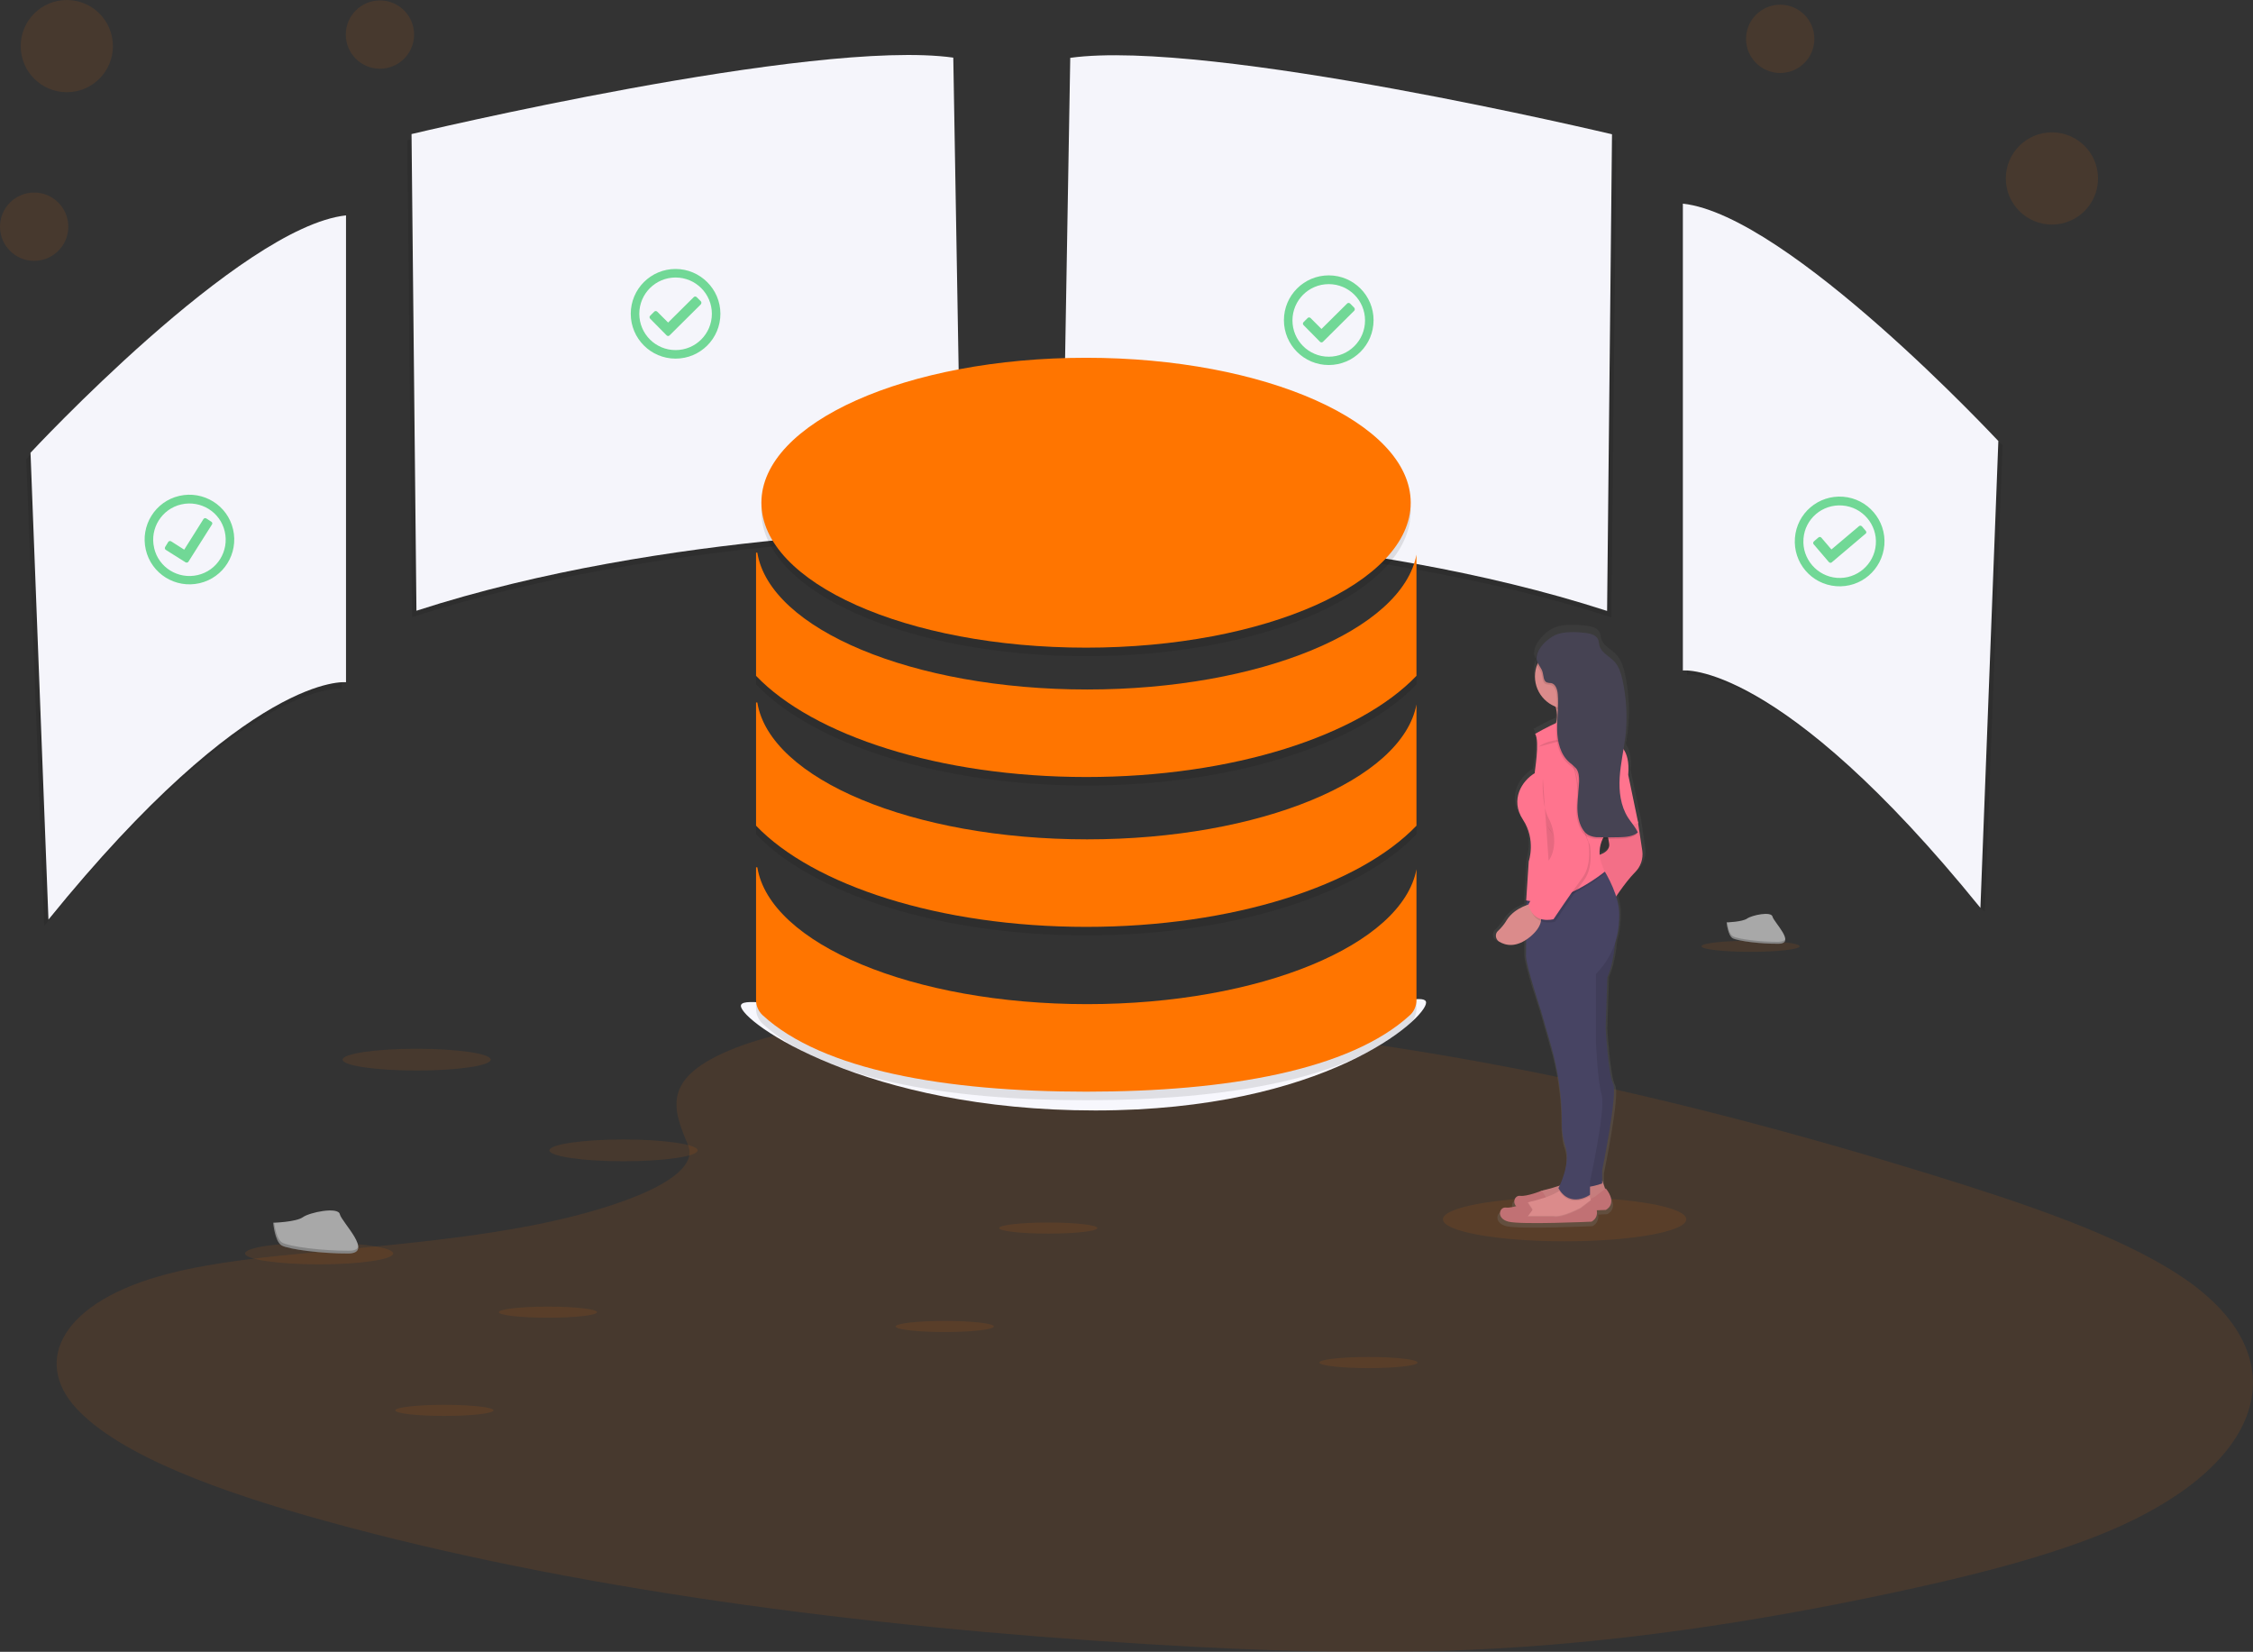 <?xml version="1.0" encoding="utf-8"?>
<!-- Generator: Adobe Illustrator 23.0.4, SVG Export Plug-In . SVG Version: 6.00 Build 0)  -->
<svg version="1.1" id="Layer_1" xmlns="http://www.w3.org/2000/svg" xmlns:xlink="http://www.w3.org/1999/xlink" x="0px" y="0px"
	 viewBox="0 0 1055.5 773.8" style="enable-background:new 0 0 1055.5 773.8;" xml:space="preserve">
<rect x="0" y="0" width="1055.5" height="773.8" fill="#333333" stroke="none"/>
<style type="text/css">
	.st0{opacity:0.1;fill:#FF7500;enable-background:new    ;}
	.st1{opacity:0.1;enable-background:new    ;}
	.st2{fill:#F5F5FB;}
	.st3{fill:#F7F7FD;}
	.st4{opacity:0.1;}
	.st5{fill:#FF7500;}
	.st6{fill:url(#SVGID_1_);}
	.st7{fill:#DB8B8B;}
	.st8{fill:#C17174;}
	.st9{fill:#474463;}
	.st10{fill:#FF748E;}
	.st11{opacity:5.000000e-02;enable-background:new    ;}
	.st12{fill:#464353;}
	.st13{fill:#A8A8A8;}
	.st14{opacity:0.2;enable-background:new    ;}
	.st15{opacity:0.7;fill:#3ACC6C;enable-background:new    ;}
</style>
<title>server status</title>
<path class="st0" d="M344.3,491c34.9-13.7,89.7-16.5,139.6-15.4c156.7,3.4,298.1,36.8,420.4,74.5c44.3,13.7,87.9,28.4,116.6,47.2
	c58.5,38.3,41.2,91.4-40.2,122.9c-27.7,10.7-61.2,19-95.7,26.3c-61.3,13-127.4,23.4-196.9,26.4c-49.6,2.1-99.8,0.4-149.1-2.6
	c-137.7-8.3-272.9-26.4-386.2-57.7c-49.7-13.7-96.5-30.7-117-52.8s-7.4-50.2,43.4-63.2c21-5.4,46.1-7.9,70.7-10.2
	c36.2-3.4,72.9-6.7,105.5-13.6c33.7-7.1,73.6-20.8,66.9-36.5C315.2,519.5,309.4,504.7,344.3,491z"/>
<path class="st1" d="M503.4,30.1l-3.8,221c0,0,137.9,0,255.3,38.1l2.3-223.3C757.1,65.9,568.9,21,503.4,30.1z"/>
<path class="st2" d="M501.4,27.1l-3.8,221c0,0,137.9,0,255.3,38.1l2.3-223.3C755.1,62.9,566.9,18,501.4,27.1z"/>
<path class="st1" d="M444.6,30l3.8,221c0,0-137.9,0-255.3,38.1l-2.3-223.3C190.9,65.8,379.1,20.8,444.6,30z"/>
<path class="st2" d="M446.6,27l3.8,221c0,0-137.9,0-255.3,38.1l-2.3-223.3C192.9,62.8,381.1,17.8,446.6,27z"/>
<path class="st1" d="M790.4,97.4v218.7c0,0,45-5.3,139.4,111.2l8.4-218.7C938.2,208.7,839.9,102.8,790.4,97.4z"/>
<path class="st2" d="M788.4,95.4v218.7c0,0,45-5.3,139.4,111.2l8.4-218.7C936.2,206.7,837.9,100.8,788.4,95.4z"/>
<path class="st1" d="M160.1,103.9v218.7c0,0-45-5.3-139.4,111.2l-8.4-218.7C12.2,215.2,110.5,109.3,160.1,103.9z"/>
<path class="st2" d="M162.1,100.9v218.7c0,0-45-5.3-139.4,111.2l-8.4-218.7C14.2,212.2,112.5,106.3,162.1,100.9z"/>
<path class="st3" d="M668.1,469.7c0,7.5-47.3,50.5-155,50.5s-166-41.5-166-49s60.3,11,168,11S668.1,462.2,668.1,469.7z"/>
<ellipse class="st0" cx="195.2" cy="496.4" rx="34.7" ry="5.1"/>
<ellipse class="st0" cx="292.1" cy="538.9" rx="34.7" ry="5.1"/>
<ellipse class="st0" cx="149.5" cy="587.2" rx="34.7" ry="5.1"/>
<ellipse class="st0" cx="491.1" cy="575.3" rx="23" ry="2.6"/>
<ellipse class="st0" cx="820.1" cy="443.3" rx="23" ry="2.6"/>
<ellipse class="st0" cx="641.1" cy="638.3" rx="23" ry="2.6"/>
<ellipse class="st0" cx="442.6" cy="621.4" rx="23" ry="2.6"/>
<ellipse class="st0" cx="256.7" cy="614.7" rx="23" ry="2.6"/>
<ellipse class="st0" cx="208.2" cy="660.7" rx="23" ry="2.6"/>
<g class="st4">
	<ellipse cx="508.8" cy="239.5" rx="152.1" ry="67.9"/>
	<path d="M663.6,263.8c-6.7,35.4-73.2,63.2-154.3,63.2c-81.8,0-148.7-28.3-154.5-64.1h-0.6v57.7c26.7,27.9,85.9,47.4,154.7,47.4
		s127.9-19.4,154.7-47.4V263.8z"/>
	<path d="M663.6,334c-6.7,35.4-73.2,63.2-154.3,63.2c-81.8,0-148.7-28.3-154.5-64.1h-0.6v57.7c26.7,27.9,85.9,47.4,154.7,47.4
		s127.9-19.4,154.7-47.4V334z"/>
	<path d="M663.6,411.2c-6.7,35.4-73.2,63.2-154.3,63.2c-81.8,0-148.7-28.3-154.5-64.1h-0.6v62.2c0,2.7,1.1,5.2,3.1,7.1
		c28,25.7,85.4,35.8,151.6,35.8s123.5-10.1,151.6-35.8c2-1.8,3.1-4.4,3.1-7.1V411.2z"/>
</g>
<ellipse class="st5" cx="508.8" cy="235.5" rx="152.1" ry="67.9"/>
<path class="st5" d="M663.6,259.8c-6.7,35.4-73.2,63.2-154.3,63.2c-81.8,0-148.7-28.3-154.5-64.1h-0.6v57.7
	c26.7,27.9,85.9,47.4,154.7,47.4s127.9-19.4,154.7-47.4V259.8z"/>
<path class="st5" d="M663.6,330c-6.7,35.4-73.2,63.2-154.3,63.2c-81.8,0-148.7-28.3-154.5-64.1h-0.6v57.7
	c26.7,27.9,85.9,47.4,154.7,47.4s127.9-19.4,154.7-47.4V330z"/>
<path class="st5" d="M663.6,407.2c-6.7,35.4-73.2,63.2-154.3,63.2c-81.8,0-148.7-28.3-154.5-64.1h-0.6v62.2c0,2.7,1.1,5.2,3.1,7.1
	c28,25.7,85.4,35.8,151.6,35.8s123.5-10.1,151.6-35.8c2-1.8,3.1-4.4,3.1-7.1V407.2z"/>
<ellipse class="st0" cx="733" cy="571.2" rx="57" ry="10.3"/>
<linearGradient id="SVGID_1_" gradientUnits="userSpaceOnUse" x1="1990.601" y1="137.673" x2="1990.601" y2="420.265" gradientTransform="matrix(-1 0 0 -1 2725.76 712.91)">
	<stop  offset="0" style="stop-color:#808080;stop-opacity:0.25"/>
	<stop  offset="0.54" style="stop-color:#808080;stop-opacity:0.12"/>
	<stop  offset="1" style="stop-color:#808080;stop-opacity:0.1"/>
</linearGradient>
<path class="st6" d="M701,440.5c2.9,1.7,7.4,2.8,13.1-0.9l0,8.1c0.4,5.6,7.3,25.8,7.3,25.8l4.8,16.7c3.5,11.8,5.3,24,5.3,36.3
	c0,4.1,0.4,8.3,1.5,11.4c2.6,7-1,16-2.6,19.3c-2.6,0.9-5.3,1.6-8,2.2c-0.2,0.1-0.5,0.1-0.7,0.2v0c0,0-7.3,2.9-10.5,2.5
	c-2.4-0.3-3.9,2.7-2,4.9c-1.6,0.5-3.2,0.7-4.8,0.6c-3.2-0.4-4.9,5.2,1.2,6.8s40.5,0,40.5,0c2-1,3-3.2,2.6-5.4l4.3-0.2
	c0,0,6.1-2.8,0-10.3l-0.3,0.2l-1.3-3.8v-5.1c0,0,7.7-37,5.3-41.3c-2.4-4.3-3.7-26.7-3.7-26.7l0.8-24.2c2.2-4.5,3.3-11.6,3.9-17.2
	c0.8-2.6,1.3-5.4,1.5-8.1c0.1-1.3,0.2-2.7,0.2-4.1c0-3.1-0.5-6.2-1.5-9.2c2.7-4.1,5.8-7.9,9.2-11.5c2.8-2.6,4.2-6.5,3.7-10.3
	l-2-13.5l-4.9-23c0.6-6.4-0.7-10.1-2.2-12.1c0.3-2.1,0.7-4.1,0.9-6.2c1.1-9,0.6-18.1-1.4-27c-0.7-3.1-1.7-6.2-3.8-8.6
	c-2.5-2.7-6.4-4.3-7.3-7.7c-0.1-0.9-0.3-1.8-0.6-2.6c-0.9-2.3-3.7-3.1-6.2-3.4c-4.4-0.5-10.7-0.9-14.9,0.8c-3.7,1.6-6.7,4.5-8.6,8
	c-0.9,1.5-1.3,3.2-1,5c0.1,0.6,0.4,1.2,0.7,1.7c-2.9,7.9,1.1,16.7,8.9,19.7c0.1,0.3,0.2,0.6,0.3,0.9c0.2,0.7,0.3,1.4,0.4,2.2
	c-0.1,1.4-0.2,2.8-0.2,4.2l-0.2,0.6c-3.5,1.5-6.9,3.3-10.2,5.2c2.4,3.6-0.4,18.7-0.4,18.7c-6.1,3.6-12.1,12.7-5.7,22.2
	s2.8,19.9,2.8,19.9l-1,15.5l0,0l0,0l-0.2,3.1h0.1l-0.1,1.2h0.2v1.3c-2.8,1-7,3.1-9.5,7c-1.2,1.9-2.6,3.7-4.2,5.2
	c-1.3,1.1-1.5,3.1-0.3,4.4C700.4,440.1,700.7,440.3,701,440.5z M749.9,399.2c-0.2-2.7,0.3-5.4,1.4-7.8h2.9c0.1,0.6,0.2,1.3,0.3,1.9
	C755.4,396.9,752.1,398.5,749.9,399.2z"/>
<path class="st7" d="M750.7,553.2l1.6,4.7l-5.1,5.1l-16.7,3.9l-12.1-1.2l0.8-4.3l0,0c0.5-1.9,1.9-3.3,3.8-3.8
	c5-1.2,14.4-3.8,16.4-7.5L750.7,553.2z"/>
<path class="st1" d="M750.7,553.2l1.6,4.7l-5.1,5.1l-16.7,3.9l-12.1-1.2l0.8-4.3l0,0c0.5-1.9,1.9-3.3,3.8-3.8
	c5-1.2,14.4-3.8,16.4-7.5L750.7,553.2z"/>
<path class="st8" d="M722.3,564.5l2.3-3.1l-2.3-3.6c0,0-7,2.8-10.1,2.4s-4.7,5.1,1.2,6.6s38.9,0,38.9,0s5.8-2.7,0-10.1l-5.1,3.9
	c0,0-8.6,4.7-12.8,3.9L722.3,564.5z"/>
<path class="st7" d="M711.8,571.1l12.1,1.2l16.7-3.9l5.1-5.1l-0.4-1.2l-0.6-1.7l-0.6-1.7l-11.3-3.1c-0.6,0.9-1.4,1.7-2.3,2.3
	c-3.7,2.5-10.2,4.3-14.1,5.2c-0.2,0-0.3,0.1-0.5,0.2c-0.8,0.2-1.4,0.7-2,1.2c-0.7,0.7-1.2,1.5-1.4,2.4L711.8,571.1z"/>
<path class="st1" d="M711.8,571.1l12.1,1.2l16.7-3.9l5.1-5.1l-0.4-1.2l-4.7,3.6c0,0-8.6,4.7-12.8,3.9h-12.1l2.3-3.1l-2.1-3.2
	c-0.8,0.2-1.4,0.7-2,1.2c-0.7,0.7-1.2,1.5-1.4,2.4L711.8,571.1z"/>
<path class="st8" d="M715.6,570l2.3-3.1l-2.3-3.6c0,0-7,2.8-10.1,2.4s-4.7,5.1,1.2,6.6s38.9,0,38.9,0s5.8-2.7,0-10.1l-5.1,3.9
	c0,0-8.6,4.7-12.8,3.9L715.6,570z"/>
<path class="st7" d="M725.4,344.2c0,0,18.7,2,16-5.8c-0.8-2.2-1-4.6-0.6-6.9c0.5-2.9,1.6-5.6,3.3-7.9l-17.5,2.7
	c1.1,1.8,1.9,3.7,2.4,5.6C731,340.2,725.4,344.2,725.4,344.2z"/>
<path class="st9" d="M757.3,432.9c0,0-0.4,16.7-4.3,24.9l-0.8,23.8c0,0,1.2,21.8,3.5,26.1s-5.1,40.5-5.1,40.5v6.2
	c0,0-12.5,4.7-16-0.8l3.5-46.3l-1.6-64.2L757.3,432.9z"/>
<path class="st1" d="M757.3,432.9c0,0-0.4,16.7-4.3,24.9l-0.8,23.8c0,0,1.2,21.8,3.5,26.1s-5.1,40.5-5.1,40.5v6.2
	c0,0-12.5,4.7-16-0.8l3.5-46.3l-1.6-64.2L757.3,432.9z"/>
<path class="st10" d="M765.1,379.2l2.3,6.2l2,13.2c0.5,3.7-0.8,7.5-3.5,10.1c-4.7,4.7-10.9,14.4-10.9,14.4l-7.4-22.2
	c0,0,7.4-1.2,6.2-6.2s-0.8-14.4-0.8-14.4L765.1,379.2z"/>
<path class="st11" d="M765.2,379.1l2.3,6.2l2,13.2c0.5,3.7-0.8,7.5-3.5,10.1c-4.7,4.7-10.9,14.4-10.9,14.4l-7.4-22.2
	c0,0,7.4-1.2,6.2-6.2s-0.8-14.4-0.8-14.4L765.2,379.1z"/>
<path class="st1" d="M730.5,557.9c5,7.9,12.8,3.4,14.2,2.5l-0.6-1.7l-11.3-3.2C732.2,556.5,731.4,557.3,730.5,557.9z"/>
<path class="st9" d="M714.9,448.1c0.4,5.4,7,25.3,7,25.3l4.7,16.3c3.3,11.6,5.1,23.5,5.1,35.5c-0.1,3.8,0.4,7.6,1.5,11.2
	c3.1,8.6-3.1,20.2-3.1,20.2c5.5,9.7,14.8,3.1,14.8,3.1v-6.2c0,0,7.4-33.9,5.5-40.5c-2-6.6-2.7-24.5-2.7-24.5v-32.3
	c6.2-6.2,10-14.5,10.7-23.2c0.1-1.3,0.2-2.6,0.2-4c0.3-8.8-5.7-19.1-8-22.8c-0.6-0.9-0.9-1.4-0.9-1.4l-34.4,13.6h-0.1v1.3v2.9
	L714.9,448.1z"/>
<path class="st1" d="M726.5,326.3c1.1,1.8,1.9,3.7,2.4,5.6c3.8,1.5,8.1,1.3,11.8-0.4c0.5-2.9,1.6-5.6,3.3-7.9L726.5,326.3z"/>
<circle class="st7" cx="734.3" cy="316.9" r="15.2"/>
<path class="st1" d="M714.9,422.8h0.2c16.3,3.4,36.8-13.6,36.8-13.6c-0.5-0.9-1-1.9-1.4-2.9c-0.6-0.9-0.9-1.4-0.9-1.4l-34.4,13.6
	l-0.1,1.4L714.9,422.8z"/>
<path class="st10" d="M719.2,343.8c0,0,21.8-13.2,28.8-7.8l9.7,12.5c0,0,6.2,2,5.1,14.5l4.7,22.6l-14,3.5c0,0-8.2,7.8-1.5,19.1
	c0,0-20.6,17.1-37,13.6l1.2-18.3c0,0,3.5-10.1-2.7-19.5s-0.4-18.3,5.5-21.8C718.8,362.1,721.5,347.3,719.2,343.8z"/>
<path class="st7" d="M718,423.2c0,0-8.2,1.6-12.1,7.8c-1.1,1.9-2.5,3.6-4.1,5.1c-1.3,1.1-1.3,3.1-0.2,4.4c0.2,0.2,0.4,0.4,0.7,0.6
	c3.1,1.9,8.1,3,14.5-2.2C727.8,429.8,718,423.2,718,423.2z"/>
<path class="st1" d="M730,351.2c0,0,7.8-0.8,9.7,19.5s5.1,24.9,5.1,24.9s2,10.5-2.7,16.7s-13.6,19.5-13.6,19.5s-9.7,2.7-11.7-7
	l12.1-22.6c0,0,1.9-7.8-2.7-13.2S718,347.3,730,351.2z"/>
<path class="st10" d="M729.3,350c0,0,7.8-0.8,9.7,19.5s5.1,24.9,5.1,24.9s2,10.5-2.7,16.7s-13.6,19.5-13.6,19.5s-9.7,2.7-11.7-7
	l12.1-22.6c0,0,2-7.8-2.7-13.2S717.2,346.1,729.3,350z"/>
<path class="st1" d="M722.8,364.6c0,0-0.8,12.1,2.7,18.7s3.5,15.2,0,19.9"/>
<path class="st1" d="M720.9,349.8c0,0,3.1-3.1,12.1-3.5s12.8-3.1,12.8-3.1"/>
<path class="st1" d="M742.5,297.3c2.4,0.3,5.1,1.1,5.9,3.3c0.2,0.8,0.4,1.7,0.5,2.6c0.9,3.4,4.7,5,7.1,7.6c2.1,2.3,3,5.4,3.7,8.4
	c1.9,8.7,2.4,17.6,1.4,26.5c-0.8,6.5-2.3,12.8-2.8,19.3s0.4,13.3,3.9,18.8c1.5,2.3,3.5,4.4,4.6,7c-2.2,1.8-5.3,2.1-8.2,2.2
	c-3.3,0.1-6.7,0.1-10,0c-1.8,0.1-3.5-0.3-5.1-1.1c-1.1-0.7-2-1.7-2.7-2.9c-1.9-3.2-2.4-7.2-2.3-10.9s0.7-7.5,0.8-11.3
	c0.2-2.1-0.3-4.1-1.3-5.9c-1-1.1-2.1-2.1-3.3-3c-4.2-3.7-5.6-9.6-5.7-15.2s0.8-11.1,0.3-16.7c-0.2-2.2-1-4.8-3.1-5.2
	c-0.7,0-1.3-0.1-2-0.3c-1.7-0.7-1.5-3.1-2-4.8c-0.5-2-2.2-3.5-2.7-5.5c-1.1-4.7,4.9-10.3,8.8-12S738.3,296.8,742.5,297.3z"/>
<path class="st12" d="M742.9,296.5c2.4,0.3,5.1,1.1,5.9,3.3c0.2,0.8,0.4,1.7,0.5,2.6c0.9,3.4,4.7,5,7.1,7.6c2.1,2.3,3,5.4,3.7,8.4
	c1.9,8.7,2.4,17.6,1.4,26.5c-0.8,6.5-2.3,12.8-2.7,19.3s0.4,13.3,3.9,18.8c1.5,2.4,3.5,4.4,4.6,7c-2.2,1.8-5.3,2.1-8.2,2.2
	c-3.3,0.1-6.7,0.1-10,0c-1.8,0.1-3.5-0.3-5.1-1.1c-1.1-0.7-2-1.7-2.7-2.9c-1.9-3.2-2.4-7.2-2.3-10.9s0.7-7.5,0.8-11.3
	c0-2.1-0.1-4.2-1.3-5.9c-1-1.1-2.1-2.1-3.3-3c-4.2-3.7-5.6-9.6-5.7-15.2s0.8-11.1,0.3-16.7c-0.2-2.2-1-4.8-3.1-5.2
	c-0.7,0-1.3-0.1-2-0.3c-1.7-0.7-1.5-3.1-2-4.8c-0.5-2-2.2-3.5-2.7-5.5c-1.1-4.7,4.9-10.3,8.8-12S738.8,296,742.9,296.5z"/>
<path class="st13" d="M128,572.8c0,0,10.7-0.3,13.9-2.6s16.5-5,17.3-1.4c0.8,3.7,16.1,18.3,4,18.4s-28.1-1.9-31.3-3.8
	C128.7,581.4,128,572.8,128,572.8z"/>
<path class="st14" d="M163.5,585.9c-12.1,0.1-28.1-1.9-31.3-3.8c-2.5-1.5-3.4-6.9-3.8-9.3H128c0,0,0.7,8.6,3.9,10.6
	s19.2,3.9,31.3,3.8c3.5,0,4.7-1.3,4.6-3.1C167.4,585.2,166.1,585.9,163.5,585.9z"/>
<path class="st13" d="M808.9,432.1c0,0,7.3-0.2,9.6-1.8s11.3-3.5,11.9-0.9s11.1,12.6,2.8,12.7s-19.3-1.3-21.5-2.6
	S808.9,432.1,808.9,432.1z"/>
<path class="st14" d="M833.3,441.2c-8.3,0.1-19.3-1.3-21.5-2.6c-1.7-1-2.4-4.7-2.6-6.4h-0.2c0,0,0.5,5.9,2.7,7.3s13.2,2.7,21.5,2.6
	c2.4,0,3.2-0.9,3.2-2.1C836,440.7,835,441.1,833.3,441.2z"/>
<circle class="st0" cx="31.3" cy="21.6" r="21.6"/>
<circle class="st0" cx="961.3" cy="83.6" r="21.6"/>
<circle class="st0" cx="16" cy="106.2" r="16"/>
<circle class="st0" cx="178" cy="16.2" r="16"/>
<circle class="st0" cx="834" cy="18.2" r="16"/>
<path class="st15" d="M316.5,126c-11.6,0-21,9.4-21,21s9.4,21,21,21s21-9.4,21-21S328,126,316.5,126z M316.5,130c9.4,0,17,7.6,17,17
	s-7.6,17-17,17s-17-7.6-17-17S307.1,130,316.5,130 M328.3,141.1l-1.9-1.9c-0.4-0.4-1-0.4-1.4,0c0,0,0,0,0,0l-12,11.9l-5.1-5.1
	c-0.4-0.4-1-0.4-1.4,0c0,0,0,0,0,0l-1.9,1.9c-0.4,0.4-0.4,1,0,1.4c0,0,0,0,0,0l7.7,7.8c0.4,0.4,1,0.4,1.4,0c0,0,0,0,0,0l14.6-14.5
	C328.7,142.1,328.7,141.5,328.3,141.1C328.4,141.1,328.3,141.1,328.3,141.1L328.3,141.1z"/>
<path class="st15" d="M84,232.3c-11.3,2.6-18.3,13.9-15.7,25.2c2.6,11.3,13.9,18.3,25.2,15.7c11.3-2.6,18.3-13.9,15.7-25.2
	C106.6,236.7,95.3,229.7,84,232.3C84,232.3,84,232.3,84,232.3z M84.9,236.3c9.1-2.1,18.3,3.5,20.4,12.7c2.1,9.1-3.5,18.3-12.7,20.4
	c-9.1,2.1-18.3-3.5-20.4-12.7c0,0,0-0.1,0-0.1C70.1,247.5,75.8,238.4,84.9,236.3 M99,244.4l-2.3-1.5c-0.5-0.3-1.1-0.2-1.4,0.3
	c0,0,0,0,0,0l-9,14.3l-6.1-3.9c-0.5-0.3-1.1-0.2-1.4,0.3c0,0,0,0,0,0l-1.4,2.3c-0.3,0.5-0.2,1.1,0.3,1.4c0,0,0,0,0,0l9.2,5.8
	c0.5,0.3,1.1,0.2,1.4-0.3c0,0,0,0,0,0l11-17.4C99.6,245.3,99.5,244.7,99,244.4C99,244.4,99,244.4,99,244.4L99,244.4z"/>
<path class="st15" d="M622.5,129c-11.6,0-21,9.4-21,21s9.4,21,21,21s21-9.4,21-21l0,0C643.5,138.4,634.1,129,622.5,129z
	 M622.5,133.1c9.4,0,17,7.6,17,17s-7.6,17-17,17s-17-7.6-17-17S613.1,133.1,622.5,133.1 M634.4,144.1l-1.9-1.9c-0.4-0.4-1-0.4-1.4,0
	c0,0,0,0,0,0l-12,11.9L614,149c-0.4-0.4-1-0.4-1.4,0c0,0,0,0,0,0l-1.9,1.9c-0.4,0.4-0.4,1,0,1.4c0,0,0,0,0,0l7.7,7.8
	c0.4,0.4,1,0.4,1.4,0c0,0,0,0,0,0l14.6-14.5C634.8,145.2,634.8,144.6,634.4,144.1C634.4,144.2,634.4,144.2,634.4,144.1L634.4,144.1z
	"/>
<path class="st15" d="M863.5,232.7c-11.6-0.9-21.7,7.7-22.6,19.3s7.7,21.7,19.3,22.6c11.6,0.9,21.6-7.7,22.6-19.3
	C883.7,243.7,875,233.6,863.5,232.7C863.5,232.7,863.5,232.7,863.5,232.7z M863.1,236.8c9.4,0.7,16.4,8.9,15.7,18.2
	c-0.7,9.4-8.9,16.4-18.2,15.7s-16.4-8.9-15.7-18.2c0,0,0-0.1,0-0.1C845.6,243,853.8,236.1,863.1,236.8
	C863.1,236.8,863.1,236.8,863.1,236.8 M874.1,248.7l-1.8-2.1c-0.4-0.4-1-0.5-1.4-0.1c0,0,0,0,0,0l-12.9,10.9l-4.7-5.5
	c-0.3-0.4-1-0.5-1.4-0.1c0,0,0,0,0,0l-2.1,1.8c-0.4,0.4-0.5,1-0.1,1.4c0,0,0,0,0,0l7.1,8.3c0.4,0.4,1,0.5,1.4,0.1c0,0,0,0,0,0
	l15.7-13.3C874.4,249.8,874.5,249.2,874.1,248.7C874.1,248.7,874.1,248.7,874.1,248.7z"/>
</svg>

